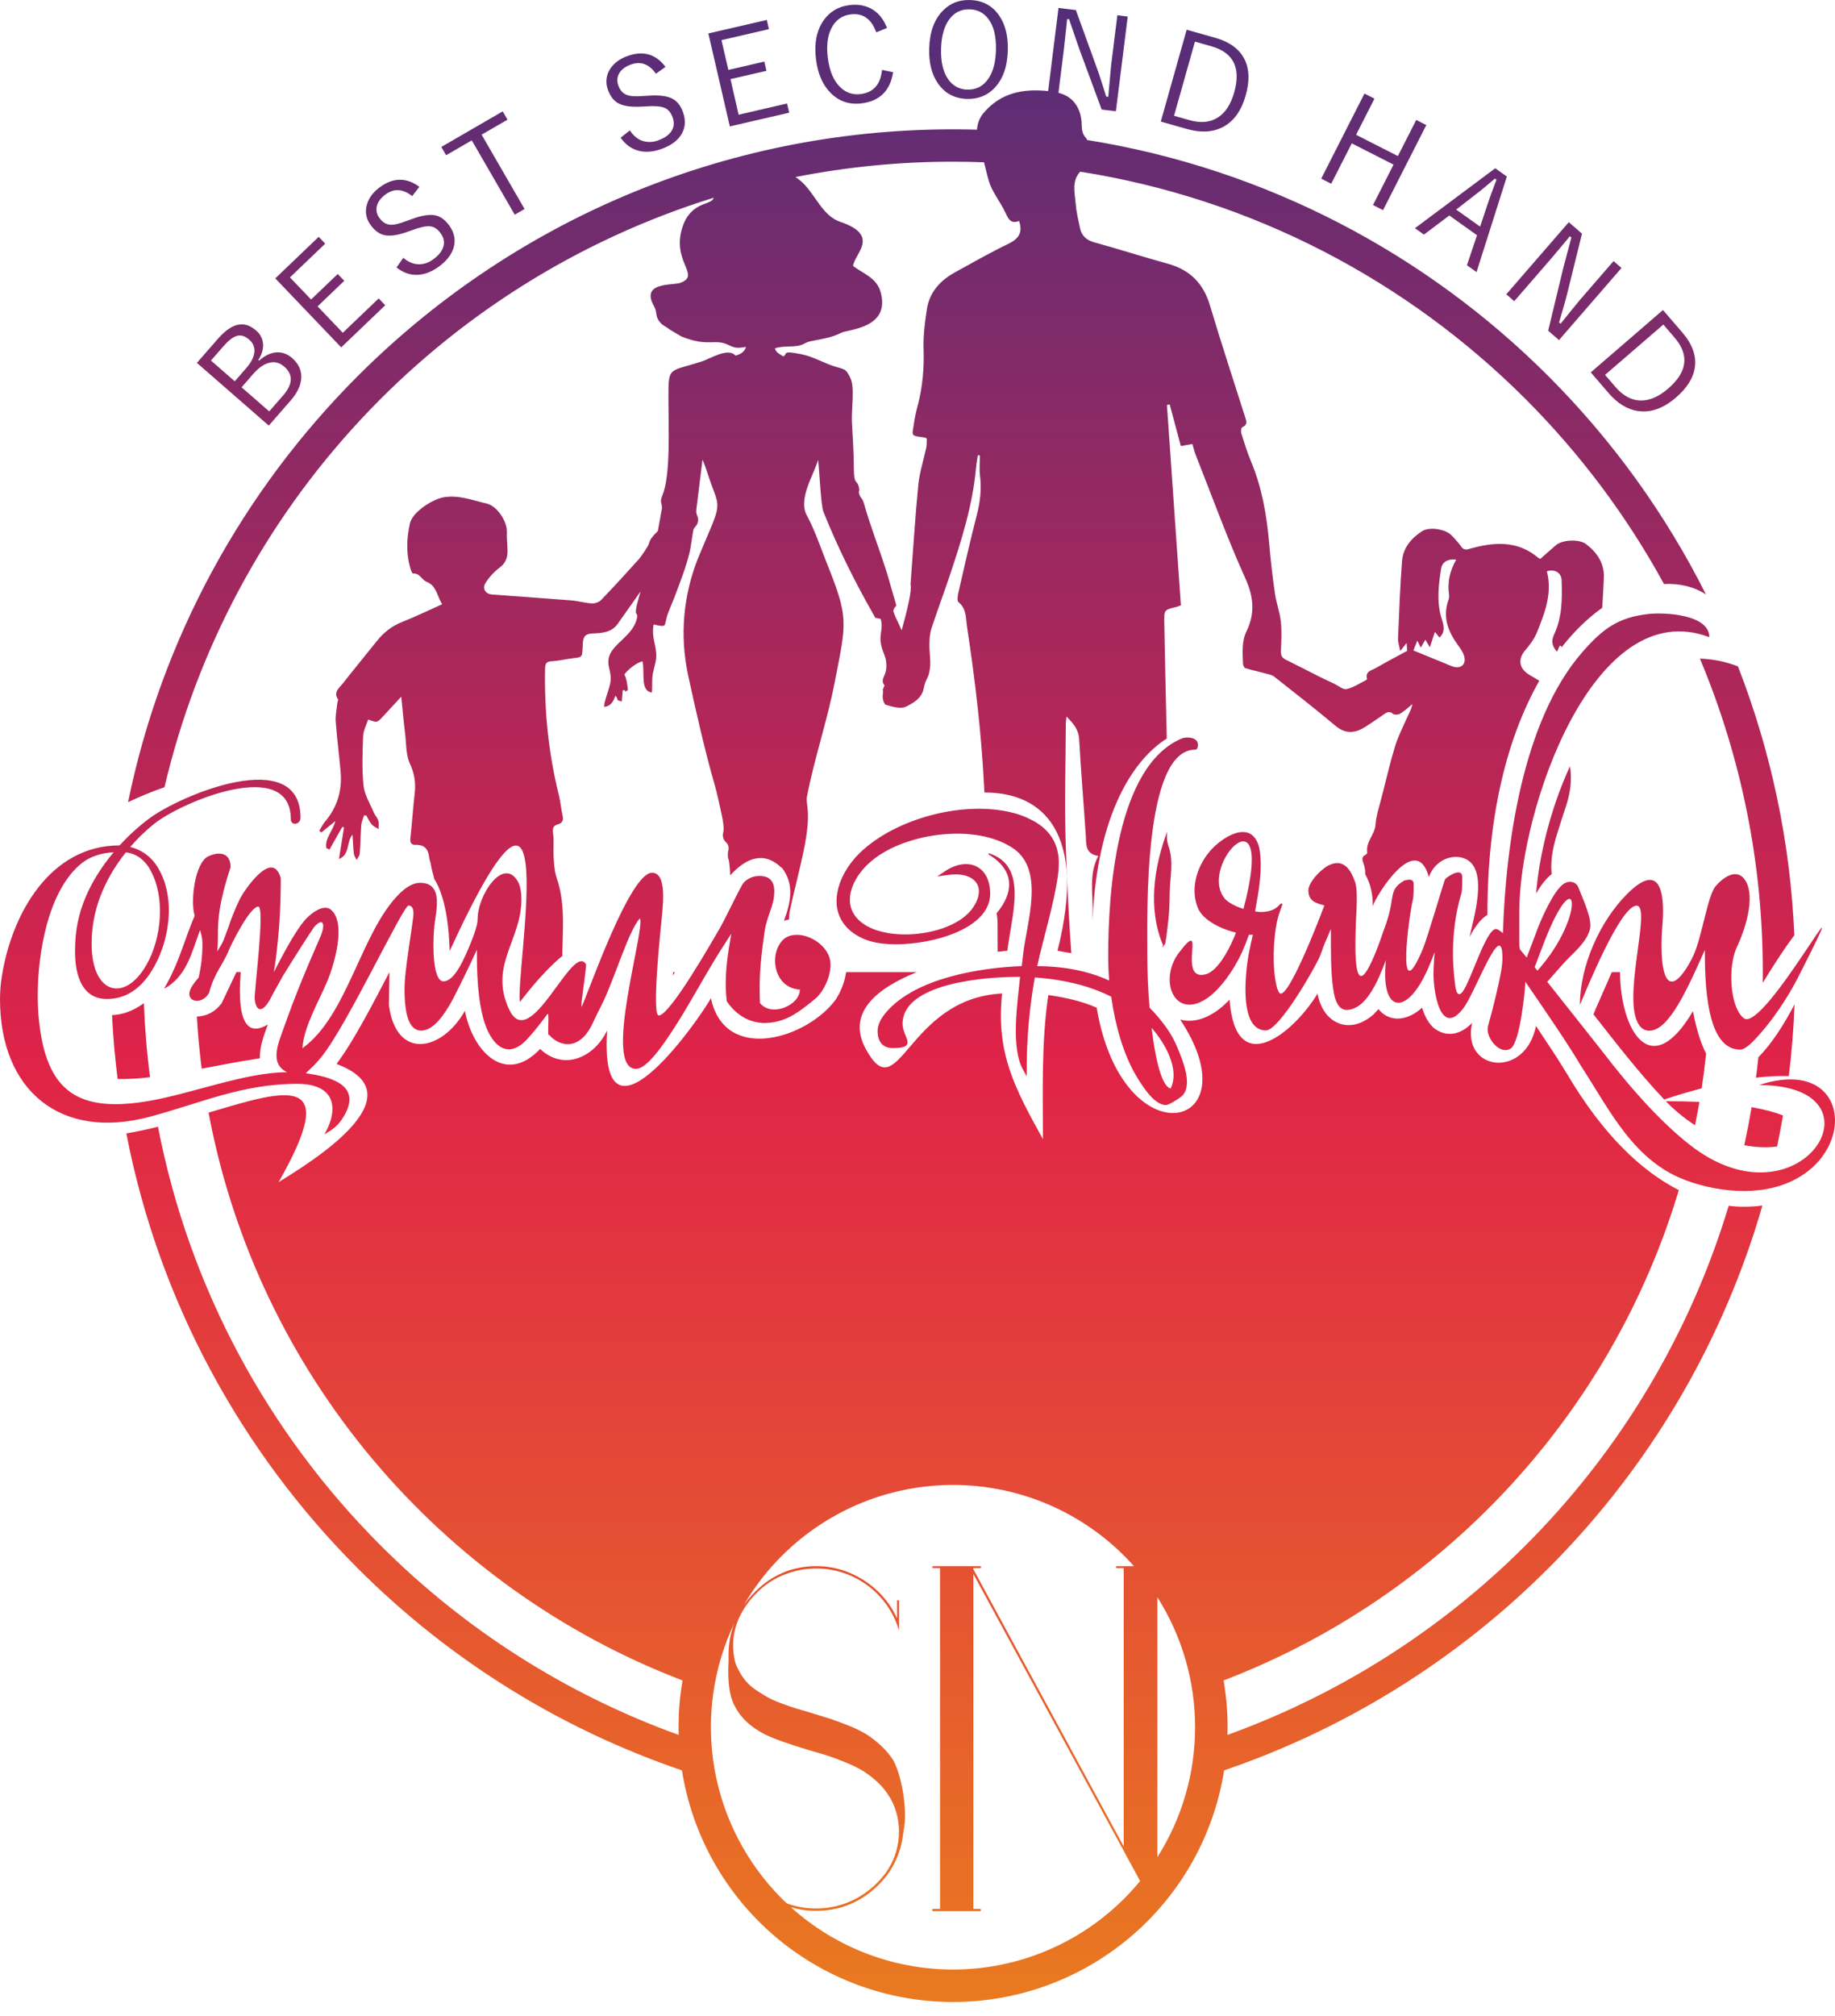 <svg width="71" height="78" viewBox="0 0 71 78" fill="none" xmlns="http://www.w3.org/2000/svg">
<path d="M45.165 32.154C45.133 32.36 45.152 32.571 45.222 32.767C45.416 33.339 45.27 33.923 45.259 34.504C45.253 34.871 45.249 35.239 45.205 35.601C45.168 35.901 45.142 36.207 45.085 36.502C45.052 36.55 45.02 36.598 44.99 36.647C44.983 36.627 44.973 36.608 44.959 36.592C44.977 36.596 44.995 36.596 45.013 36.592C44.395 35.175 44.649 33.533 45.165 32.154ZM38.601 36.817C38.601 36.444 38.6 36.071 38.598 35.697C38.596 35.572 38.584 35.448 38.563 35.325C39.215 34.548 39.294 33.677 38.251 33.054L38.247 33.002C39.789 33.482 39.158 35.311 38.977 36.777C38.872 36.786 38.745 36.799 38.601 36.817ZM26.044 37.607H26.111C26.085 37.657 26.059 37.702 26.036 37.741L26.044 37.607ZM7.803 41.34C7.719 40.674 7.656 40.002 7.616 39.324C7.799 39.319 7.978 39.273 8.141 39.189C8.303 39.104 8.443 38.984 8.551 38.837L8.56 38.842L9.147 37.606H9.314C9.237 38.608 9.21 40.324 10.364 39.631C10.218 40.038 10.038 40.484 10.058 40.938C9.287 41.056 8.528 41.203 7.803 41.34ZM38.073 6.278C37.676 6.263 37.276 6.255 36.875 6.255C34.828 6.254 32.786 6.453 30.778 6.849C30.885 6.918 30.984 6.997 31.075 7.086C31.553 7.556 31.843 8.355 32.502 8.578C34.08 9.109 33.063 9.804 33.007 10.289C33.389 10.581 33.918 10.741 34.074 11.3C34.464 12.703 32.821 12.736 32.557 12.87C32.167 13.068 31.836 13.103 31.354 13.203C31.162 13.244 31.138 13.312 30.949 13.36C30.645 13.438 30.299 13.367 29.978 13.476C30.052 13.661 30.139 13.676 30.307 13.788C30.497 13.699 30.207 13.543 31.013 13.704C31.494 13.8 31.905 14.069 32.38 14.202C32.727 14.299 32.74 14.298 32.901 14.619C33.084 14.98 32.938 15.815 32.962 16.314C32.992 16.921 33.036 17.499 33.037 18.103C33.037 18.781 33.155 18.531 33.233 18.847C33.279 19.033 33.19 18.977 33.264 19.163C33.318 19.301 33.361 19.247 33.431 19.489C33.705 20.455 34.072 21.347 34.359 22.304C34.433 22.552 34.492 22.78 34.568 23.031C34.759 23.651 34.649 23.309 34.562 23.634C34.65 23.919 34.779 24.114 34.886 24.384C35.111 23.581 35.29 22.818 35.23 22.61C35.328 21.328 35.405 20.044 35.53 18.766C35.578 18.276 35.737 17.798 35.84 17.313C35.863 17.198 35.855 17.075 35.859 16.967C35.821 16.945 35.807 16.929 35.79 16.927C35.184 16.848 35.3 16.874 35.367 16.344C35.404 16.112 35.454 15.882 35.517 15.656C35.7 14.941 35.761 14.22 35.735 13.48C35.719 12.979 35.786 12.468 35.861 11.969C35.961 11.309 36.372 10.856 36.94 10.541C37.623 10.165 38.299 9.778 38.998 9.441C39.399 9.25 39.587 9.015 39.43 8.546C39.084 8.691 38.998 8.427 38.875 8.172C38.712 7.838 38.477 7.538 38.332 7.196C38.21 6.907 38.159 6.585 38.073 6.278ZM65.754 42.626C65.702 42.928 65.645 43.228 65.584 43.528C65.172 43.262 64.793 42.95 64.453 42.598C64.924 42.598 65.356 42.608 65.754 42.626ZM62.364 37.607H62.682C62.693 39.828 63.861 41.908 65.504 39.116C65.642 39.843 65.816 40.378 66.014 40.756C65.966 41.207 65.908 41.656 65.84 42.102C65.386 42.221 64.905 42.362 64.391 42.533C63.414 41.502 62.537 40.361 61.654 39.238C61.688 39.159 61.735 39.046 61.759 38.976H61.763L62.364 37.607ZM60.744 29.644C60.836 30.183 60.753 30.724 60.565 31.267C60.458 31.577 60.365 31.892 60.264 32.204C60.101 32.716 59.986 33.228 60.034 33.778L60.037 33.815C59.831 33.977 59.628 34.224 59.437 34.565C59.543 33.151 59.981 31.304 60.744 29.644ZM4.552 41.74C4.448 40.925 4.376 40.1 4.334 39.267C4.719 39.259 5.136 39.118 5.567 38.808C5.603 39.774 5.682 40.728 5.805 41.67C5.389 41.724 4.971 41.747 4.552 41.74ZM68.192 46.634C66.734 51.683 64.079 56.306 60.454 60.11C56.828 63.914 52.337 66.787 47.364 68.485C46.969 70.983 45.695 73.258 43.772 74.9C41.85 76.543 39.404 77.445 36.875 77.445C34.346 77.445 31.9 76.543 29.977 74.9C28.054 73.258 26.781 70.983 26.386 68.485C21.658 66.874 17.364 64.197 13.836 60.663C9.336 56.16 6.147 50.346 4.888 43.844C5.295 43.777 5.706 43.688 6.113 43.587C7.322 49.847 10.39 55.443 14.72 59.776C17.98 63.041 21.92 65.546 26.259 67.113C26.256 67.013 26.255 66.915 26.255 66.815C26.255 66.209 26.306 65.604 26.408 65.007C17.028 61.416 9.961 53.141 8.07 43.041C11.109 42.135 13.216 41.464 10.778 45.732C11.913 45.021 16.299 42.389 13.021 41.157C13.717 40.232 14.482 38.719 15.068 37.607L15.047 38.87C15.318 41.028 17.1 40.678 17.988 39.103C18.277 40.636 19.529 42.021 20.9 40.577C21.814 41.446 23.004 40.899 23.49 39.861C23.175 44.874 26.894 39.679 27.508 38.616C28.046 41.169 31.275 40.174 32.37 38.621L32.365 38.618C32.557 38.31 32.684 37.966 32.738 37.607H35.472C33.955 38.212 32.737 39.171 33.495 40.571C34.788 42.965 35.058 38.626 38.773 38.431C38.529 40.746 39.269 42.101 40.353 44.067C40.353 42.203 40.289 40.338 40.562 38.492C41.2 38.583 41.839 38.721 42.432 38.981C43.432 44.924 48.52 43.74 45.664 39.442C46.382 39.636 47.088 39.188 47.574 38.671C47.804 41.81 50.051 39.965 50.979 38.437C51.186 39.596 52.221 40.074 53.166 39.223V39.219L53.335 39.038C53.806 39.617 54.542 39.438 55.024 38.978C55.108 39.258 55.231 39.529 55.44 39.731V39.736C55.943 40.159 56.525 40.034 56.96 39.566C56.533 41.43 59.008 41.767 59.431 39.689L60.202 40.854L60.636 41.55C62.038 43.922 63.533 45.314 64.957 46.038C62.344 54.763 55.78 61.778 47.344 65.006C47.447 65.604 47.498 66.209 47.498 66.815C47.498 66.914 47.496 67.013 47.493 67.113C52.097 65.448 56.249 62.73 59.616 59.176C62.983 55.622 65.473 51.331 66.887 46.644C67.322 46.697 67.761 46.694 68.195 46.633L68.192 46.634ZM68.988 43.151C68.919 43.553 68.843 43.953 68.759 44.351C68.404 44.401 67.969 44.393 67.49 44.302C67.595 43.815 67.69 43.324 67.773 42.829C68.289 42.919 68.69 43.03 68.988 43.151V43.151ZM69.434 38.853C69.399 39.788 69.325 40.713 69.212 41.628C68.788 41.617 68.364 41.637 67.943 41.689C67.977 41.426 68.008 41.162 68.035 40.898C68.531 40.401 69.02 39.648 69.434 38.852V38.853ZM67.245 25.777C68.538 29.101 69.275 32.614 69.426 36.177C69.1 36.613 68.694 37.219 68.203 38.023C68.205 37.884 68.206 37.746 68.206 37.608C68.211 33.443 67.384 29.318 65.773 25.477C66.277 25.495 66.775 25.597 67.245 25.777ZM62.956 34.583C64.433 33.105 64.392 35.012 64.319 35.828C64.297 36.083 64.286 36.312 64.286 36.514C64.286 37.015 64.323 37.388 64.398 37.634C64.688 38.58 65.384 37.269 65.527 36.949C65.868 36.189 66.066 34.658 66.378 34.286C66.66 33.95 67.219 33.529 67.547 34.086C67.926 34.732 67.511 35.989 67.216 36.608C66.899 37.263 66.923 38.42 67.216 39.046C67.288 39.2 67.374 39.315 67.473 39.39C68.266 39.994 72.264 32.498 69.584 37.784C69.161 38.619 68.52 39.573 67.868 40.245C67.636 40.484 67.458 40.603 67.334 40.603C66.866 40.603 66.519 40.287 66.293 39.653C66.075 39.046 65.965 38.139 65.965 36.932V36.746C65.589 37.575 65.041 38.881 64.466 39.507C64.242 39.75 64.024 39.872 63.812 39.872C63.587 39.872 63.421 39.728 63.313 39.44C62.867 38.24 63.889 35.035 63.322 35.035C62.699 35.035 61.388 38.264 61.131 38.873C61.129 37.379 61.892 35.647 62.956 34.583ZM59.38 37.416C59.418 37.459 59.453 37.504 59.483 37.553C61.456 35.354 61.016 32.999 59.636 36.739C59.554 36.962 59.458 37.197 59.38 37.416ZM47.35 34.712C47.408 34.79 47.481 34.858 47.564 34.91C47.734 35.019 47.918 35.103 48.112 35.159C49.389 30.352 46.394 33.407 47.351 34.71L47.35 34.712ZM49.433 35.075L49.567 34.945L49.624 34.971C49.554 35.157 49.452 35.453 49.413 35.631C49.263 36.333 49.222 37.437 49.393 38.136C49.412 38.228 49.445 38.316 49.492 38.397C49.785 38.85 51.108 35.386 51.171 35.212C51.194 35.149 51.218 35.088 51.243 35.026C50.985 34.952 50.717 34.899 50.642 34.603C50.63 34.551 50.623 34.498 50.624 34.445C50.624 34.115 51.141 33.597 51.431 33.464C52.008 33.199 52.272 33.669 52.431 34.119C52.551 34.461 52.475 35.317 52.462 35.695C52.429 36.581 52.395 38.017 52.754 37.714C53.026 37.483 53.429 36.319 53.519 36.039L53.521 36.033C53.608 35.813 53.682 35.587 53.743 35.358C53.935 34.647 53.776 34.379 54.341 34.061C54.472 34.027 54.697 33.974 54.697 34.196C54.697 34.358 54.703 34.669 54.663 34.822C54.525 35.378 53.996 39.227 55.056 36.701C55.227 36.29 55.884 34.043 55.916 34.007C56.008 33.905 56.578 33.526 56.578 33.932C56.578 34.074 56.58 34.44 56.544 34.561C56.217 35.651 56.147 36.84 56.287 37.967C56.306 38.119 56.341 38.668 56.587 38.372C56.918 37.936 57.494 35.938 57.885 35.938C57.961 35.938 58.092 36.048 58.152 36.099C58.257 32.728 58.899 27.892 61.22 25.232C62.009 24.327 62.597 23.886 63.783 23.751C64.394 23.683 66.137 23.761 66.137 24.648C61.662 22.951 58.785 31.347 58.785 35.255V36.497C58.783 36.573 58.791 36.65 58.809 36.724L59.071 37.043L59.458 36.019C59.614 35.584 60.108 34.459 60.493 34.197C60.708 34.05 60.98 34.091 61.076 34.342C61.255 34.804 61.622 35.563 61.516 35.956C61.391 36.419 60.969 36.784 60.643 37.112C60.367 37.404 60.129 37.689 59.867 37.98L61.955 40.618C63.199 42.246 64.338 43.466 65.372 44.279C69.68 47.666 73.153 41.972 68.061 41.975C72.517 40.496 71.887 47.009 66.297 45.957C65.954 45.891 65.616 45.798 65.287 45.679C63.225 44.945 62.306 42.979 61.173 41.236C60.983 40.912 60.697 40.461 60.313 39.883C59.961 39.353 59.53 38.718 59.019 37.979C59.019 38.244 58.813 40.319 58.459 40.555C58.019 40.847 57.457 40.103 57.575 39.691C57.618 39.538 57.671 39.343 57.727 39.128C57.894 38.483 58.084 37.665 58.117 37.325C58.127 37.22 58.132 37.132 58.132 37.06C58.132 35.447 57.096 38.373 56.625 38.997C55.719 40.193 55.443 38.295 55.466 37.577C55.472 37.412 55.479 37.251 55.49 37.094L55.509 36.833C55.451 36.989 55.396 37.129 55.344 37.254C55.288 37.39 55.234 37.512 55.183 37.621C54.415 39.26 53.482 39.18 53.605 37.365C53.61 37.291 53.617 37.215 53.625 37.139C53.447 37.604 53.299 37.943 53.18 38.156C53.025 38.439 52.864 38.656 52.698 38.807C52.524 38.963 52.343 39.049 52.155 39.067C52.088 39.075 52.019 39.064 51.957 39.036C51.895 39.009 51.841 38.965 51.801 38.91C51.717 38.804 51.654 38.644 51.613 38.429C51.568 38.172 51.538 37.913 51.524 37.653C51.505 37.341 51.495 36.978 51.495 36.564V35.937L51.228 36.561C51.171 36.727 51.115 36.877 51.061 37.011C50.914 37.37 49.506 39.861 48.979 39.861C47.872 39.861 48.209 37.395 48.345 36.75C48.389 36.537 48.434 36.34 48.478 36.16H48.323C48.24 36.401 48.152 36.623 48.061 36.825C47.773 37.462 47.187 38.361 46.558 38.708C45.38 39.355 44.846 37.859 45.621 36.846C46.751 35.369 45.5 37.966 46.638 37.693C47.164 37.568 47.648 36.54 47.823 36.077C47.325 35.964 46.52 35.62 46.331 35.082C46.036 34.305 46.351 33.402 46.909 32.823C47.438 32.275 48.49 31.707 48.734 32.846C48.86 33.636 48.704 34.476 48.562 35.256C48.617 35.265 48.67 35.272 48.723 35.277C48.946 35.295 49.27 35.233 49.433 35.074V35.075ZM44.557 39.762C44.65 40.525 44.763 41.105 44.895 41.502C45.018 41.872 45.151 42.074 45.294 42.109C45.668 41.342 45.043 40.312 44.557 39.761L44.557 39.762ZM46.349 28.8C46.35 28.837 46.346 28.875 46.339 28.912C46.324 28.972 46.291 29.002 46.239 29.002C44.238 29.002 44.39 35.353 44.39 36.903C44.39 37.262 44.398 37.616 44.413 37.965C44.428 38.308 44.45 38.647 44.48 38.982C44.707 39.21 44.916 39.456 45.105 39.717C45.199 39.847 45.285 39.982 45.363 40.121C45.438 40.258 45.506 40.398 45.565 40.542C45.754 41.012 46.18 41.998 45.72 42.41C45.631 42.49 45.223 42.749 45.118 42.749C44.94 42.749 44.748 42.642 44.541 42.426C44.345 42.221 44.131 41.917 43.9 41.513C43.466 40.725 43.164 39.739 42.995 38.555C42.785 38.449 42.568 38.356 42.347 38.275C41.615 38.005 40.815 37.868 40.039 37.81C39.831 38.973 39.727 40.153 39.726 41.335V41.64L39.58 41.373C39.098 40.499 39.374 38.768 39.469 37.79H39.335C38.272 37.79 34.922 37.993 34.922 39.609C34.922 40.118 35.547 40.544 34.548 40.544C34.354 40.544 34.206 40.486 34.105 40.369C34.004 40.252 33.954 40.087 33.957 39.874C33.957 39.648 34.075 39.4 34.311 39.131C35.45 37.832 37.914 37.434 39.532 37.373L39.553 37.213C39.564 37.125 39.575 37.035 39.584 36.943C39.718 35.669 40.486 33.573 39.109 32.757C37.773 31.939 35.56 32.189 34.231 32.952C33.973 33.097 33.735 33.276 33.525 33.484C32.877 34.132 32.518 35.161 33.45 35.766C34.528 36.467 36.935 36.176 37.655 35.098C38.187 34.297 37.704 33.743 36.78 33.835C36.607 33.855 36.435 33.881 36.262 33.906L36.542 33.716C37.433 33.11 38.312 33.482 38.312 34.573C38.312 36.205 35.081 36.772 33.773 36.435C33.499 36.37 33.241 36.253 33.011 36.091C31.89 35.27 32.403 33.828 33.268 32.993C34.646 31.662 37.248 30.972 39.118 31.424C39.461 31.503 39.79 31.636 40.092 31.817C40.384 31.996 40.603 32.217 40.749 32.48C40.896 32.744 40.969 33.048 40.969 33.392C40.968 33.554 40.956 33.715 40.933 33.874C40.783 34.96 40.374 36.271 40.132 37.374C41.187 37.38 42.115 37.565 42.914 37.93C42.904 37.796 42.896 37.659 42.89 37.517C42.883 37.326 42.879 37.133 42.879 36.939C42.879 34.661 43.16 29.618 45.746 28.559C45.931 28.493 46.349 28.522 46.349 28.8ZM5.823 33.666C5.72 33.47 5.574 33.3 5.396 33.17C5.239 33.061 5.058 32.993 4.869 32.972C4.431 33.525 4.102 34.094 3.881 34.679C3.658 35.265 3.544 35.887 3.545 36.514C3.545 38.456 4.823 38.803 5.667 37.323C6.251 36.301 6.405 34.724 5.823 33.666ZM11.834 41.518C11.89 41.526 11.944 41.533 11.998 41.542C12.98 41.701 13.972 42.066 13.301 43.187C13.072 43.568 12.903 43.664 12.553 43.884C13.108 42.912 13.005 41.927 11.501 41.927C9.368 41.927 7.771 42.672 5.801 43.199C2.344 44.126 0 42.191 0 38.645C0.001 38.347 0.025 38.051 0.073 37.758C0.45 35.372 1.926 32.703 4.629 32.703C4.969 32.329 5.344 31.987 5.747 31.682C6.996 30.739 11.627 28.821 11.627 31.63C11.627 31.911 11.253 31.955 11.253 31.692C11.253 29.254 7.028 31.012 5.953 31.878C5.622 32.145 5.316 32.441 5.039 32.764C5.244 32.814 5.437 32.901 5.611 33.021C5.819 33.169 5.993 33.36 6.121 33.581C6.819 34.761 6.562 36.451 5.864 37.566C5.466 38.2 4.911 38.645 4.135 38.645C3.074 38.645 2.88 37.522 2.906 36.685C2.907 36.009 3.043 35.341 3.307 34.718C3.556 34.124 3.919 33.541 4.398 32.969C3.973 32.987 3.505 33.119 3.171 33.385C1.844 34.442 1.46 36.917 1.46 38.505C1.46 38.81 1.473 39.1 1.498 39.373C1.768 42.264 3.043 43.069 5.819 42.579C7.443 42.292 9.529 41.477 11.107 41.477L11.092 41.469C10.413 41.131 10.777 40.336 10.968 39.795C11.438 38.462 11.812 37.578 12.412 36.2C12.595 35.751 12.506 35.463 12.151 35.866C11.934 36.178 11.532 36.807 10.945 37.754L10.574 38.422C10.549 38.467 10.526 38.51 10.507 38.551C10.146 39.269 9.897 39.103 9.855 38.643C9.831 38.365 10.262 35.072 9.994 35.072C9.657 35.072 8.92 36.601 8.885 36.687C8.624 37.352 8.313 37.581 8.093 38.397L8.089 38.405C7.812 38.929 7.065 38.754 7.421 38.165C7.499 38.042 7.587 37.926 7.684 37.819C7.733 37.609 7.77 37.398 7.795 37.184C7.82 36.962 7.833 36.739 7.833 36.516C7.832 36.4 7.819 36.285 7.792 36.172C7.778 36.109 7.759 36.044 7.739 35.977C7.411 36.878 7.212 37.784 6.347 38.25L6.475 38.018C6.946 37.161 7.156 36.3 7.532 35.423C7.355 34.84 7.55 33.365 8.057 33.127C8.501 32.918 8.922 32.998 8.922 33.546C8.254 35.583 8.5 36.001 8.405 36.806C8.672 36.383 8.63 36.411 8.832 35.885C8.958 35.498 9.111 35.12 9.291 34.754C9.427 34.487 10.532 32.805 10.86 33.96L10.863 33.97V34.137C10.861 35.153 10.794 36.169 10.661 37.176C10.639 37.337 10.615 37.483 10.592 37.613C10.892 37.034 11.377 36.086 11.787 35.603C11.949 35.41 12.482 34.939 12.794 35.183C13.428 35.689 12.92 37.368 12.64 38.012C12.336 38.713 11.803 39.671 11.718 40.39C11.71 40.457 11.705 40.511 11.703 40.549C13.451 39.291 13.966 36.061 15.441 34.585C15.731 34.296 16.002 34.151 16.256 34.151C17.2 34.151 16.852 35.302 16.804 35.83C16.782 36.085 16.771 36.313 16.771 36.516C16.771 37.017 16.808 37.39 16.884 37.636C16.95 37.853 17.042 37.962 17.159 37.962C17.426 37.962 17.71 37.624 18.012 36.95C18.169 36.6 18.287 36.308 18.365 36.075C18.441 35.847 18.479 35.678 18.479 35.567C18.479 34.606 19.476 33.141 20.031 34.089C20.127 34.251 20.174 34.49 20.174 34.805C20.174 36.374 18.907 37.355 19.7 39.049C20.518 40.795 22.157 36.395 22.677 37.31C22.688 37.45 22.487 38.767 22.496 38.865L22.505 38.959C22.825 38.221 24.385 33.762 25.225 33.762C25.264 33.761 25.302 33.766 25.339 33.778C25.828 33.943 25.617 35.267 25.598 35.572C25.594 35.65 25.194 39.283 25.489 39.283C25.939 39.283 27.689 36.173 27.824 35.954C28.037 35.604 28.657 34.266 28.779 34.14C28.857 34.057 28.952 33.992 29.058 33.948C29.163 33.905 29.277 33.883 29.391 33.886C29.822 33.886 30.008 34.142 29.95 34.654C29.917 35.065 29.665 35.489 29.585 36.024C29.463 36.862 29.377 37.614 29.395 38.462C29.397 38.573 29.401 38.686 29.405 38.802C29.859 39.364 30.949 38.883 30.949 38.282C30.814 38.274 30.681 38.24 30.558 38.182C30.028 37.929 29.87 37.205 30.078 36.693C30.118 36.593 30.172 36.5 30.24 36.416C30.305 36.335 30.389 36.272 30.484 36.23C31.09 35.969 32.04 36.498 32.126 37.199C32.132 37.246 32.135 37.294 32.134 37.341V37.387C32.115 37.642 32.045 37.89 31.928 38.117C31.849 38.285 31.743 38.438 31.615 38.572C31.52 38.655 31.425 38.735 31.329 38.811C30.761 39.263 30.286 39.575 29.532 39.575H29.527C29.252 39.562 28.983 39.481 28.746 39.341C28.5 39.19 28.29 38.987 28.131 38.747L28.12 38.73C28.013 37.793 28.138 37.035 28.296 36.116C28.257 36.181 28.214 36.25 28.167 36.319C27.316 37.599 26.708 38.849 25.898 40.052C25.616 40.475 25.371 40.794 25.163 41.008C24.943 41.234 24.757 41.347 24.606 41.347C23.308 41.347 24.963 35.984 24.762 35.526C24.335 35.952 23.744 37.962 23.285 38.862C23.166 39.094 23.046 39.339 22.925 39.597C22.388 40.739 21.569 40.425 21.247 40.029C21.157 40.164 21.275 39.099 21.18 39.23C20.849 39.678 20.574 40.015 20.356 40.241C19.657 40.96 19.077 40.478 18.779 39.649C18.561 39.041 18.451 38.134 18.451 36.928V36.741C18.38 36.899 18.3 37.072 18.21 37.259C18.047 37.605 17.849 38.006 17.619 38.464C17.389 38.922 17.166 39.268 16.951 39.502C16.727 39.746 16.509 39.868 16.297 39.868C16.072 39.868 15.906 39.724 15.799 39.436C15.701 39.173 15.652 38.783 15.652 38.265C15.655 38.04 15.67 37.815 15.697 37.59C15.727 37.308 15.772 36.972 15.83 36.582C15.891 36.183 15.935 35.873 15.964 35.653C15.983 35.51 16.083 35.031 15.806 35.031C15.596 35.031 13.404 39.711 12.433 40.889C12.333 41.01 12.249 41.107 12.181 41.18L11.836 41.513L11.834 41.518ZM44.781 61.787V71.843C45.735 70.339 46.241 68.595 46.241 66.815C46.241 65.034 45.735 63.29 44.781 61.787ZM30.441 73.63C31.148 73.885 31.92 73.894 32.633 73.656C32.961 73.544 33.269 73.382 33.547 73.176C33.818 72.975 34.058 72.735 34.26 72.464C34.564 72.048 34.744 71.553 34.777 71.039C34.814 70.528 34.702 70.018 34.455 69.569C34.447 69.553 34.437 69.538 34.425 69.524C34.297 69.307 34.138 69.11 33.953 68.939C33.786 68.783 33.605 68.643 33.413 68.519C33.196 68.388 32.967 68.275 32.731 68.182C32.451 68.067 32.226 67.982 32.057 67.927C31.887 67.871 31.642 67.799 31.322 67.709C30.523 67.469 29.948 67.264 29.598 67.094C29.029 66.805 28.629 66.42 28.399 65.939C28.219 65.579 28.149 65.019 28.189 64.26V63.99C28.191 63.583 28.264 63.181 28.407 62.8C27.58 64.548 27.314 66.509 27.643 68.414C27.973 70.319 28.884 72.076 30.25 73.445C30.314 73.507 30.378 73.569 30.443 73.63H30.441ZM34.574 68.114C34.663 68.294 34.736 68.482 34.791 68.676C34.875 68.966 34.935 69.262 34.971 69.561C35.015 69.876 35.027 70.195 35.008 70.513L34.918 71.128C34.778 71.928 34.394 72.593 33.764 73.123C33.135 73.653 32.405 73.918 31.576 73.918C31.246 73.92 30.917 73.872 30.601 73.778C32.383 75.386 34.716 76.248 37.116 76.186C39.516 76.124 41.8 75.142 43.498 73.444C43.713 73.228 43.918 73.002 44.113 72.765L37.661 60.884V73.844H37.916C37.927 73.845 37.938 73.85 37.946 73.858C37.953 73.866 37.957 73.877 37.957 73.888C37.957 73.9 37.953 73.911 37.946 73.919C37.938 73.927 37.927 73.932 37.916 73.933H36.117C36.111 73.934 36.105 73.933 36.099 73.931C36.093 73.929 36.088 73.926 36.083 73.922C36.078 73.918 36.075 73.912 36.072 73.907C36.07 73.901 36.069 73.895 36.069 73.888C36.069 73.882 36.07 73.876 36.072 73.87C36.075 73.865 36.078 73.859 36.083 73.855C36.088 73.851 36.093 73.848 36.099 73.846C36.105 73.844 36.111 73.843 36.117 73.844H36.372V60.659H36.117C36.087 60.659 36.072 60.647 36.072 60.621C36.072 60.596 36.087 60.584 36.117 60.584H37.916C37.946 60.584 37.961 60.597 37.961 60.621C37.961 60.646 37.946 60.659 37.916 60.659H37.661V60.704L43.479 71.428V60.659H43.224C43.194 60.659 43.179 60.647 43.179 60.621C43.179 60.596 43.194 60.584 43.224 60.584H43.874C43.753 60.448 43.628 60.315 43.499 60.186C42.485 59.172 41.251 58.404 39.894 57.942C38.536 57.48 37.09 57.336 35.668 57.521C34.246 57.705 32.885 58.214 31.691 59.008C30.496 59.801 29.499 60.858 28.778 62.097C28.904 61.916 29.046 61.745 29.202 61.589C29.866 60.919 30.663 60.584 31.592 60.584C32.03 60.584 32.463 60.67 32.867 60.839C33.272 61.007 33.643 61.248 33.961 61.551C34.277 61.852 34.532 62.211 34.71 62.609V61.904H34.785V63.073L34.71 62.848C34.472 62.212 34.047 61.664 33.49 61.276C32.933 60.888 32.271 60.678 31.592 60.675C31.215 60.675 30.84 60.738 30.483 60.863C30.134 60.981 29.809 61.162 29.524 61.395C29.243 61.626 29.001 61.899 28.804 62.205C28.415 62.815 28.285 63.465 28.415 64.155C28.436 64.291 28.481 64.424 28.548 64.545C28.626 64.711 28.724 64.868 28.84 65.01C28.962 65.155 29.104 65.281 29.262 65.384C29.427 65.494 29.577 65.586 29.711 65.662C29.887 65.755 30.07 65.835 30.258 65.901C30.488 65.987 30.67 66.049 30.805 66.089L31.413 66.269C31.742 66.369 31.992 66.447 32.162 66.502C32.331 66.558 32.559 66.643 32.844 66.757C33.083 66.85 33.314 66.963 33.534 67.095C33.731 67.223 33.917 67.368 34.088 67.529C34.276 67.701 34.44 67.898 34.575 68.114H34.574ZM64.359 12.555L62.103 14.502L62.509 14.973C62.8 15.31 63.119 15.483 63.469 15.494C63.818 15.504 64.177 15.349 64.544 15.032C65.289 14.389 65.371 13.731 64.79 13.056L64.359 12.555ZM64.344 11.993L65.09 12.859C65.478 13.309 65.641 13.759 65.578 14.208C65.521 14.617 65.278 15.007 64.848 15.377C64.359 15.8 63.867 15.974 63.374 15.9C62.964 15.838 62.589 15.61 62.249 15.216L61.55 14.405L64.344 11.993ZM62.739 10.366L60.321 13.156L59.902 12.792L60.492 10.346C60.501 10.308 60.603 9.922 60.8 9.188L60.743 9.138C60.687 9.202 60.551 9.364 60.337 9.624C60.197 9.793 60.078 9.934 59.98 10.047L58.589 11.651L58.282 11.384L60.7 8.595L61.211 9.038L60.654 11.295C60.61 11.481 60.551 11.696 60.478 11.942C60.391 12.234 60.339 12.41 60.323 12.472L60.382 12.523C60.822 11.977 61.077 11.664 61.146 11.584L62.432 10.1L62.739 10.366ZM57.269 8.766L57.566 7.876C57.641 7.647 57.753 7.34 57.902 6.954L57.84 6.91C57.571 7.144 57.32 7.351 57.087 7.529L56.343 8.107L57.269 8.766ZM58.304 6.829L57.13 10.525L56.759 10.261L57.148 9.099L56.077 8.336L55.095 9.075L54.748 8.828L57.854 6.509L58.304 6.829ZM55.187 4.839L53.513 8.129L53.125 7.931L53.919 6.368L52.303 5.545L51.508 7.107L51.121 6.91L52.794 3.619L53.181 3.816L52.47 5.214L54.087 6.037L54.798 4.64L55.187 4.839ZM46.235 1.61L45.426 4.479L46.024 4.648C46.452 4.769 46.815 4.737 47.111 4.552C47.408 4.368 47.622 4.042 47.754 3.574C48.022 2.627 47.727 2.032 46.87 1.79L46.235 1.61ZM45.915 1.15L47.013 1.46C47.586 1.622 47.969 1.907 48.164 2.316C48.342 2.689 48.353 3.148 48.197 3.694C48.022 4.316 47.708 4.733 47.256 4.944C46.88 5.119 46.441 5.135 45.941 4.994L44.913 4.703L45.915 1.15ZM43.634 0.641L43.176 4.304L42.626 4.237L41.754 1.877C41.74 1.841 41.611 1.463 41.365 0.744L41.29 0.734C41.28 0.819 41.258 1.029 41.223 1.365C41.201 1.582 41.181 1.766 41.163 1.915L40.954 3.589C41.355 3.694 41.645 3.939 41.783 4.367C41.827 4.51 41.85 4.658 41.852 4.808C41.859 5.006 41.863 5.173 42.024 5.342C42.043 5.363 42.057 5.389 42.064 5.416C48.983 6.525 55.174 9.812 59.913 14.554C62.381 17.024 64.439 19.873 66.006 22.994C65.547 22.698 64.99 22.56 64.384 22.593C62.948 19.965 61.144 17.556 59.028 15.438C54.455 10.863 48.477 7.696 41.796 6.641C41.455 7.007 41.587 7.459 41.621 7.885C41.646 8.201 41.721 8.514 41.788 8.826C41.853 9.129 42.041 9.293 42.351 9.378C43.302 9.639 44.24 9.941 45.19 10.203C46.044 10.438 46.564 10.965 46.817 11.82C47.245 13.258 47.719 14.684 48.17 16.114C48.222 16.276 48.292 16.432 48.06 16.528C48.022 16.544 48.007 16.695 48.03 16.767C48.145 17.134 48.258 17.502 48.407 17.857C48.832 18.874 49.014 19.941 49.108 21.031C49.163 21.676 49.238 22.321 49.331 22.962C49.381 23.322 49.517 23.671 49.556 24.03C49.596 24.4 49.581 24.778 49.562 25.151C49.554 25.323 49.579 25.436 49.741 25.515C50.17 25.726 50.593 25.947 51.02 26.161C51.221 26.261 51.426 26.356 51.63 26.452C51.787 26.527 51.964 26.686 52.101 26.656C52.358 26.602 52.595 26.44 52.838 26.32C52.861 26.309 52.895 26.277 52.893 26.263C52.813 25.962 53.079 25.934 53.236 25.841C53.623 25.614 54.022 25.407 54.447 25.177C54.442 25.122 54.434 25.027 54.424 24.873C54.324 24.996 54.266 25.072 54.179 25.184C54.143 24.997 54.086 24.844 54.093 24.695C54.133 23.703 54.172 22.71 54.246 21.72C54.283 21.197 54.602 20.818 55.031 20.545C55.303 20.372 55.919 20.465 56.147 20.695C56.288 20.833 56.418 20.982 56.535 21.14C56.62 21.263 56.698 21.276 56.839 21.236C57.777 20.971 58.698 20.883 59.519 21.579C59.544 21.596 59.571 21.609 59.599 21.62C59.802 21.442 60.001 21.258 60.208 21.085C60.458 20.877 61.104 20.848 61.367 21.047C61.792 21.369 62.078 21.795 62.057 22.338C62.041 22.73 62.018 23.122 61.993 23.513C61.452 23.898 60.919 24.406 60.42 25.042L60.411 25.004C60.39 24.993 60.372 24.982 60.351 24.971C60.317 25.048 60.282 25.125 60.244 25.211C60.024 24.965 60.028 24.766 60.135 24.536C60.447 23.869 60.447 23.154 60.422 22.439C60.411 22.157 60.155 22.002 59.852 22.1C60.07 22.94 59.775 23.707 59.467 24.464C59.367 24.708 59.203 24.936 59.029 25.137C58.713 25.499 58.769 25.866 59.186 26.112C59.31 26.185 59.435 26.259 59.559 26.334C58.377 28.418 57.544 31.408 57.551 35.395C57.275 35.543 57.023 35.929 56.861 36.248C56.984 35.613 57.623 33.65 56.706 33.227C56.224 33.005 55.528 33.252 55.285 33.926C54.794 32.123 53.218 34.679 53.115 35.059C53.124 34.567 53.013 34.157 52.827 33.827C52.83 33.67 52.802 33.514 52.745 33.367C52.695 33.236 52.695 33.133 52.84 33.065C52.869 33.051 52.907 33.003 52.903 32.978C52.831 32.57 53.191 32.296 53.221 31.907C53.25 31.528 53.38 31.156 53.474 30.782C53.636 30.148 53.784 29.505 53.975 28.879C54.088 28.506 54.268 28.152 54.427 27.794C54.505 27.618 54.607 27.453 54.647 27.24C54.492 27.364 54.346 27.502 54.18 27.605C54.108 27.649 53.958 27.662 53.903 27.616C53.779 27.511 53.689 27.536 53.578 27.611C53.34 27.775 53.101 27.942 52.856 28.1C52.46 28.357 52.083 28.42 51.675 28.079C50.898 27.429 50.1 26.803 49.303 26.176C49.211 26.103 49.078 26.082 48.958 26.049C48.7 25.979 48.437 25.925 48.183 25.845C48.137 25.831 48.095 25.728 48.093 25.665C48.081 25.243 48.038 24.819 48.231 24.419C48.565 23.726 48.51 23.09 48.181 22.365C47.477 20.803 46.893 19.186 46.261 17.59C46.21 17.461 46.179 17.324 46.135 17.175L45.689 17.255C45.546 16.718 45.402 16.183 45.259 15.648L45.151 15.663C45.331 18.244 45.511 20.828 45.691 23.416C45.634 23.44 45.576 23.461 45.517 23.478C45.046 23.59 45.04 23.59 45.049 24.085C45.078 25.581 45.107 27.076 45.145 28.57C43.895 29.353 42.452 31.427 42.273 35.609C42.273 35.497 42.273 35.385 42.275 35.273C42.296 34.557 42.12 33.828 42.494 33.111C41.983 33.03 42.031 32.66 42.011 32.311C41.929 31.073 41.824 29.84 41.755 28.6C41.734 28.221 41.533 27.987 41.265 27.718C41.252 27.843 41.24 27.923 41.238 28.004C41.232 29.545 41.184 31.087 41.234 32.626C41.28 34.042 41.35 35.459 41.451 36.874L40.917 36.778C42.075 32.203 40.344 30.648 38.089 30.657C38.084 30.573 38.079 30.49 38.075 30.405C37.971 28.348 37.73 26.307 37.42 24.273C37.367 23.928 37.407 23.558 37.086 23.292C37.023 23.241 37.056 23.042 37.083 22.921C37.314 21.915 37.54 20.908 37.798 19.909C37.925 19.408 37.982 18.918 37.919 18.406C37.886 18.148 37.913 17.882 37.913 17.62L37.833 17.612C37.81 17.774 37.779 17.937 37.764 18.101C37.634 19.552 37.194 20.929 36.736 22.3C36.51 22.974 36.26 23.64 36.038 24.316C35.978 24.508 35.963 24.72 35.961 24.923C35.956 25.224 36.017 25.529 35.984 25.825C35.931 26.293 35.829 26.183 35.737 26.645C35.661 27.018 35.33 27.202 35.052 27.337C34.847 27.437 34.526 27.337 34.275 27.265C34.2 27.243 34.136 27.007 34.156 26.881C34.167 26.798 34.178 26.733 34.156 26.687C34.17 26.648 34.089 26.838 34.2 26.575C34.205 26.562 34.214 26.542 34.224 26.513C34.037 26.279 34.284 26.168 34.294 25.816C34.303 25.495 34.242 25.412 34.152 25.157C33.94 24.553 34.21 24.386 34.074 23.942C34.062 23.937 34.04 23.924 34.037 23.935L33.933 23.912C33.807 23.858 33.933 24.012 33.811 23.797C33.082 22.521 32.408 21.169 31.861 19.8C31.76 19.552 31.704 18.191 31.655 17.789C31.473 18.4 30.869 19.31 31.221 19.944C31.512 20.471 31.755 21.193 31.985 21.767C32.85 23.931 32.753 24.047 32.299 26.38C31.999 27.928 31.523 29.273 31.224 30.811C31.157 31.151 31.428 31.34 31.081 32.981C30.916 33.758 30.722 34.474 30.554 35.262C30.537 35.363 30.53 35.465 30.532 35.567C30.465 35.58 30.399 35.598 30.335 35.62C30.599 34.892 30.746 34.194 30.243 33.554L30.233 33.562C29.542 32.906 28.864 33.194 28.253 33.86C28.248 33.694 28.235 33.529 28.214 33.365C28.187 33.161 28.168 33.279 28.161 33.079C28.155 32.901 28.195 32.938 28.191 32.804C28.18 32.57 28.034 32.614 27.978 32.39C27.923 32.174 28.1 32.282 27.902 31.414C27.817 31.041 27.753 30.707 27.648 30.346C27.274 29.05 26.918 27.474 26.628 26.138C26.288 24.564 26.447 23.032 26.995 21.625L27.567 20.267C27.861 19.524 27.783 19.439 27.523 18.737C27.423 18.463 27.289 18.012 27.181 17.783L26.943 19.713C26.921 19.95 27.02 19.921 27.008 20.142C26.997 20.339 26.874 20.357 26.829 20.495C26.815 20.536 26.726 21.194 26.682 21.369C26.531 21.973 26.353 22.417 26.144 22.979C26.049 23.235 25.937 23.48 25.846 23.727C25.663 24.224 25.864 24.287 25.29 24.157C25.195 24.692 25.413 24.956 25.39 25.426C25.38 25.62 25.295 25.86 25.261 26.055C25.212 26.333 25.25 26.541 25.221 26.789C24.758 26.73 24.959 26.006 24.859 25.581C24.585 25.657 24.287 25.913 24.157 26.093C24.247 26.255 24.273 26.484 24.297 26.698C24.047 26.828 24.286 26.667 24.097 26.698L24.058 27.139C23.799 27.058 23.966 27.118 23.814 26.911C23.725 27.151 23.632 27.319 23.376 27.345C23.368 27.127 23.568 26.689 23.617 26.402C23.691 25.973 23.445 25.76 23.578 25.372C23.745 24.884 24.476 24.585 24.637 23.947C24.731 23.573 24.449 24.029 24.735 23.056C24.752 22.997 24.768 22.938 24.785 22.88C24.489 23.298 24.195 23.718 23.898 24.136C23.66 24.47 23.285 24.491 22.935 24.504C22.634 24.514 22.561 24.641 22.549 24.909C22.522 25.517 22.556 25.397 21.999 25.488C21.777 25.524 21.554 25.568 21.331 25.582C21.133 25.594 21.094 25.68 21.09 25.866C21.059 27.517 21.224 29.145 21.621 30.749C21.688 31.013 21.706 31.288 21.768 31.551C21.812 31.734 21.76 31.84 21.585 31.889C21.39 31.944 21.377 32.058 21.402 32.249C21.439 32.55 21.402 32.858 21.42 33.162C21.439 33.431 21.454 33.712 21.54 33.964C21.852 34.869 21.782 35.797 21.763 36.726C21.761 36.81 21.759 36.895 21.758 36.98C20.961 37.622 20.119 38.76 20.119 38.76C19.919 37.671 21.876 27.043 17.398 36.79C17.363 35.496 17.149 34.543 16.805 34.007C16.747 33.794 16.692 33.58 16.654 33.364C16.645 33.308 16.616 33.256 16.611 33.201C16.582 32.87 16.441 32.666 16.072 32.682C15.9 32.69 15.863 32.577 15.879 32.418C15.94 31.839 15.983 31.258 16.046 30.679C16.094 30.289 16.029 29.894 15.859 29.54C15.705 29.206 15.723 28.792 15.678 28.411C15.621 27.948 15.58 27.48 15.525 26.951C15.268 27.229 15.039 27.48 14.807 27.728C14.589 27.962 14.588 27.959 14.245 27.835C14.176 28.05 14.058 28.262 14.05 28.478C14.026 29.116 14 29.76 14.066 30.392C14.103 30.748 14.318 31.087 14.461 31.428C14.508 31.539 14.603 31.633 14.638 31.746C14.668 31.847 14.645 31.961 14.646 32.07C14.556 32.011 14.446 31.967 14.379 31.888C14.293 31.788 14.239 31.66 14.172 31.544H14.084C14.047 31.669 13.987 31.793 13.977 31.92C13.95 32.285 13.949 32.651 13.92 33.016C13.914 33.103 13.841 33.183 13.799 33.269C13.762 33.187 13.703 33.108 13.692 33.024C13.664 32.795 13.659 32.563 13.639 32.286C13.387 32.595 13.551 33.053 13.115 33.23L13.31 32.011L13.246 31.985L12.748 32.864L12.626 32.808C12.562 32.429 12.88 32.15 12.977 31.76C12.77 31.929 12.602 32.066 12.434 32.203L12.353 32.141C12.425 32.024 12.482 31.894 12.57 31.791C13.051 31.229 13.243 30.576 13.179 29.847C13.122 29.202 13.037 28.559 12.99 27.913C12.972 27.675 13.027 27.432 13.052 27.191C13.056 27.145 13.098 27.083 13.081 27.058C12.883 26.771 13.13 26.613 13.265 26.438C13.693 25.89 14.137 25.356 14.57 24.812C14.837 24.474 15.155 24.218 15.564 24.058C16.077 23.857 16.572 23.614 17.11 23.373C16.9 23.052 16.899 22.66 16.504 22.505C16.317 22.431 16.239 22.159 15.976 22.186C15.956 22.188 15.917 22.104 15.901 22.055C15.707 21.456 15.727 20.848 15.861 20.245C15.963 19.8 16.752 19.299 17.189 19.232C17.777 19.144 18.291 19.358 18.83 19.479C19.231 19.57 19.634 20.174 19.613 20.592C19.6 20.839 19.638 21.089 19.637 21.337C19.636 21.586 19.555 21.791 19.33 21.958C19.116 22.121 18.933 22.321 18.788 22.547C18.647 22.764 18.778 22.977 19.039 22.997C20.058 23.076 21.078 23.143 22.098 23.225C22.37 23.247 22.638 23.327 22.91 23.343C23.04 23.345 23.165 23.297 23.26 23.209C23.761 22.689 24.247 22.156 24.73 21.619C24.783 21.558 25.103 21.107 25.112 21.017C25.145 20.856 25.307 20.687 25.454 20.54L25.614 19.652C25.603 19.392 25.517 19.44 25.631 19.162C25.949 18.389 25.865 16.552 25.865 15.681C25.865 14.111 25.776 14.428 27.17 13.977C27.463 13.883 28.175 13.427 28.461 13.758C28.661 13.692 28.785 13.639 28.869 13.42C28.59 13.465 28.461 13.481 28.218 13.359C27.642 13.07 27.437 13.448 26.36 13.014L25.913 12.747C25.758 12.619 25.618 12.598 25.488 12.401C25.345 12.182 25.433 12.071 25.312 11.859C24.761 10.89 26.026 11.052 26.329 10.939C27.164 10.63 25.88 10.087 26.459 8.641C26.524 8.472 26.625 8.32 26.754 8.193C26.883 8.066 27.038 7.968 27.208 7.907C27.547 7.784 27.588 7.74 27.611 7.65C22.391 9.272 17.685 12.229 13.958 16.229C10.232 20.228 7.614 25.131 6.364 30.453C5.884 30.62 5.414 30.813 4.955 31.031C6.258 24.666 9.415 18.977 13.836 14.554C19.732 8.653 27.878 5.003 36.875 5.003C37.184 5.003 37.492 5.007 37.8 5.016C37.823 4.789 37.887 4.571 38.053 4.375C38.725 3.577 39.604 3.424 40.555 3.523L40.956 0.307L41.628 0.39L42.42 2.575C42.487 2.754 42.558 2.966 42.635 3.21C42.725 3.5 42.781 3.677 42.802 3.736L42.88 3.746C42.941 3.045 42.978 2.643 42.99 2.539L43.233 0.589L43.634 0.641ZM37.516 0.361C37.172 0.352 36.901 0.493 36.702 0.786C36.521 1.053 36.425 1.421 36.412 1.884C36.397 2.414 36.498 2.82 36.713 3.101C36.795 3.214 36.903 3.305 37.027 3.369C37.151 3.432 37.289 3.466 37.429 3.466C37.775 3.476 38.048 3.333 38.245 3.039C38.426 2.773 38.523 2.408 38.535 1.943C38.55 1.409 38.45 1.002 38.235 0.724C38.057 0.491 37.818 0.37 37.516 0.361ZM37.526 0.001C38.013 0.014 38.39 0.213 38.656 0.597C38.898 0.943 39.011 1.394 38.995 1.951C38.977 2.585 38.801 3.073 38.468 3.416C38.187 3.701 37.837 3.838 37.419 3.827C36.934 3.813 36.559 3.613 36.291 3.226C36.05 2.879 35.937 2.429 35.953 1.877C35.97 1.24 36.147 0.752 36.483 0.412C36.763 0.126 37.111 -0.011 37.526 0.001ZM34.32 1.082L33.905 1.251C33.715 0.73 33.386 0.498 32.918 0.556C32.573 0.599 32.321 0.782 32.163 1.104C32.017 1.398 31.972 1.774 32.029 2.232C32.094 2.754 32.259 3.138 32.525 3.386C32.626 3.485 32.748 3.559 32.883 3.603C33.017 3.647 33.16 3.659 33.3 3.639C33.796 3.577 34.072 3.266 34.127 2.704L34.557 2.793C34.444 3.51 34.038 3.911 33.34 3.998C32.856 4.059 32.45 3.918 32.122 3.578C31.824 3.271 31.641 2.844 31.573 2.295C31.496 1.664 31.599 1.154 31.885 0.764C32.123 0.439 32.452 0.25 32.869 0.197C33.232 0.152 33.546 0.22 33.811 0.399C34.035 0.556 34.205 0.783 34.321 1.082H34.32ZM29.671 0.772L29.751 1.128L27.915 1.553L28.182 2.705L29.573 2.383L29.655 2.74L28.264 3.061L28.579 4.438L30.453 4.004L30.535 4.36L28.239 4.89L27.408 1.294L29.671 0.772ZM25.749 2.588L25.379 2.852C25.119 2.482 24.802 2.362 24.427 2.491C24.196 2.571 24.038 2.69 23.951 2.848C23.914 2.916 23.892 2.991 23.887 3.069C23.882 3.146 23.893 3.223 23.921 3.296C23.988 3.49 24.098 3.615 24.252 3.672C24.389 3.724 24.596 3.737 24.876 3.713L25.043 3.705C25.506 3.667 25.843 3.712 26.055 3.839C26.223 3.94 26.349 4.114 26.434 4.36C26.545 4.684 26.514 4.975 26.342 5.235C26.184 5.469 25.928 5.647 25.574 5.769C25.226 5.889 24.915 5.903 24.637 5.81C24.391 5.73 24.184 5.569 24.013 5.328L24.371 5.044C24.51 5.261 24.685 5.4 24.896 5.461C25.078 5.511 25.272 5.502 25.449 5.436C25.727 5.34 25.913 5.204 26.006 5.027C26.082 4.885 26.089 4.727 26.029 4.552C25.961 4.353 25.852 4.225 25.703 4.168C25.557 4.11 25.325 4.092 25.005 4.116L24.852 4.123C24.422 4.151 24.105 4.104 23.899 3.982C23.73 3.88 23.602 3.705 23.517 3.457C23.469 3.329 23.452 3.191 23.467 3.055C23.483 2.919 23.529 2.789 23.604 2.674C23.749 2.442 23.982 2.27 24.303 2.159C24.898 1.953 25.38 2.096 25.749 2.588ZM19.451 4.309L19.637 4.63L18.635 5.21L20.297 8.085L19.916 8.305L18.254 5.43L17.262 6.005L17.076 5.684L19.451 4.309ZM16.226 7.228L15.948 7.586C15.593 7.306 15.255 7.281 14.933 7.51C14.734 7.652 14.615 7.812 14.578 7.988C14.561 8.064 14.562 8.143 14.579 8.218C14.595 8.294 14.629 8.365 14.676 8.426C14.795 8.593 14.937 8.682 15.101 8.693C15.246 8.703 15.449 8.657 15.71 8.555L15.867 8.5C16.299 8.331 16.636 8.278 16.876 8.338C17.065 8.388 17.235 8.519 17.387 8.73C17.585 9.009 17.639 9.297 17.547 9.595C17.462 9.865 17.268 10.108 16.963 10.326C16.665 10.539 16.369 10.641 16.076 10.632C15.818 10.625 15.574 10.53 15.342 10.347L15.604 9.974C15.8 10.142 16.007 10.225 16.227 10.224C16.416 10.219 16.598 10.156 16.749 10.042C16.989 9.871 17.128 9.687 17.167 9.491C17.2 9.333 17.16 9.179 17.053 9.029C16.931 8.858 16.791 8.766 16.632 8.754C16.473 8.742 16.245 8.792 15.948 8.903L15.804 8.953C15.4 9.103 15.082 9.149 14.85 9.09C14.659 9.041 14.486 8.91 14.334 8.695C14.252 8.586 14.196 8.459 14.172 8.324C14.148 8.19 14.156 8.051 14.195 7.92C14.267 7.656 14.441 7.426 14.718 7.227C15.23 6.862 15.732 6.862 16.226 7.228ZM12.331 9.162L12.583 9.426L11.219 10.731L12.036 11.586L13.068 10.599L13.321 10.863L12.288 11.852L13.264 12.873L14.653 11.544L14.905 11.809L13.202 13.438L10.652 10.769L12.331 9.162ZM9.347 14.982L10.416 15.914L10.95 15.303C11.334 14.863 11.35 14.489 10.998 14.182C10.817 14.024 10.617 13.976 10.397 14.039C10.198 14.095 10.001 14.234 9.806 14.456L9.347 14.982ZM8.163 13.947L9.083 14.75L9.52 14.249C9.728 14.012 9.837 13.79 9.845 13.585C9.848 13.5 9.832 13.416 9.797 13.339C9.762 13.262 9.71 13.194 9.644 13.141C9.48 12.997 9.318 12.949 9.158 12.995C9.01 13.04 8.841 13.171 8.649 13.389L8.163 13.947ZM7.619 14.037L8.423 13.115C8.723 12.771 9.006 12.583 9.271 12.552C9.488 12.526 9.701 12.604 9.91 12.786C9.993 12.854 10.06 12.94 10.107 13.036C10.154 13.133 10.179 13.239 10.181 13.347C10.182 13.537 10.121 13.73 9.995 13.923L10.027 13.95C10.261 13.741 10.497 13.635 10.735 13.63C10.941 13.627 11.131 13.701 11.306 13.853C11.566 14.081 11.682 14.35 11.654 14.66C11.628 14.934 11.493 15.211 11.248 15.492L10.4 16.464L7.619 14.037ZM56.343 21.648C56.012 21.61 55.798 21.745 55.76 21.996C55.658 22.646 55.578 23.295 55.785 23.946C55.861 24.183 55.934 24.447 55.695 24.662C55.647 24.601 55.595 24.54 55.519 24.442C55.45 24.655 55.392 24.83 55.324 25.038C55.251 24.917 55.207 24.843 55.149 24.748C55.086 24.858 55.038 24.941 54.973 25.053C54.927 24.96 54.897 24.901 54.839 24.784C54.77 24.96 54.722 25.082 54.688 25.163C55.101 25.331 55.48 25.486 55.859 25.641C55.978 25.696 56.099 25.744 56.223 25.787C56.531 25.878 56.737 25.7 56.653 25.389C56.613 25.233 56.507 25.088 56.41 24.954C56.035 24.437 55.815 23.89 56.033 23.244C56.062 23.174 56.075 23.099 56.07 23.023C55.995 22.543 56.087 22.096 56.345 21.649L56.343 21.648Z" fill="url(#paint0_linear_546_78)"/>
<defs>
<linearGradient id="paint0_linear_546_78" x1="35.5" y1="0" x2="35.5" y2="77.445" gradientUnits="userSpaceOnUse">
<stop stop-color="#522E79"/>
<stop offset="0.531" stop-color="#E02348"/>
<stop offset="1" stop-color="#E97A20"/>
</linearGradient>
</defs>
</svg>
